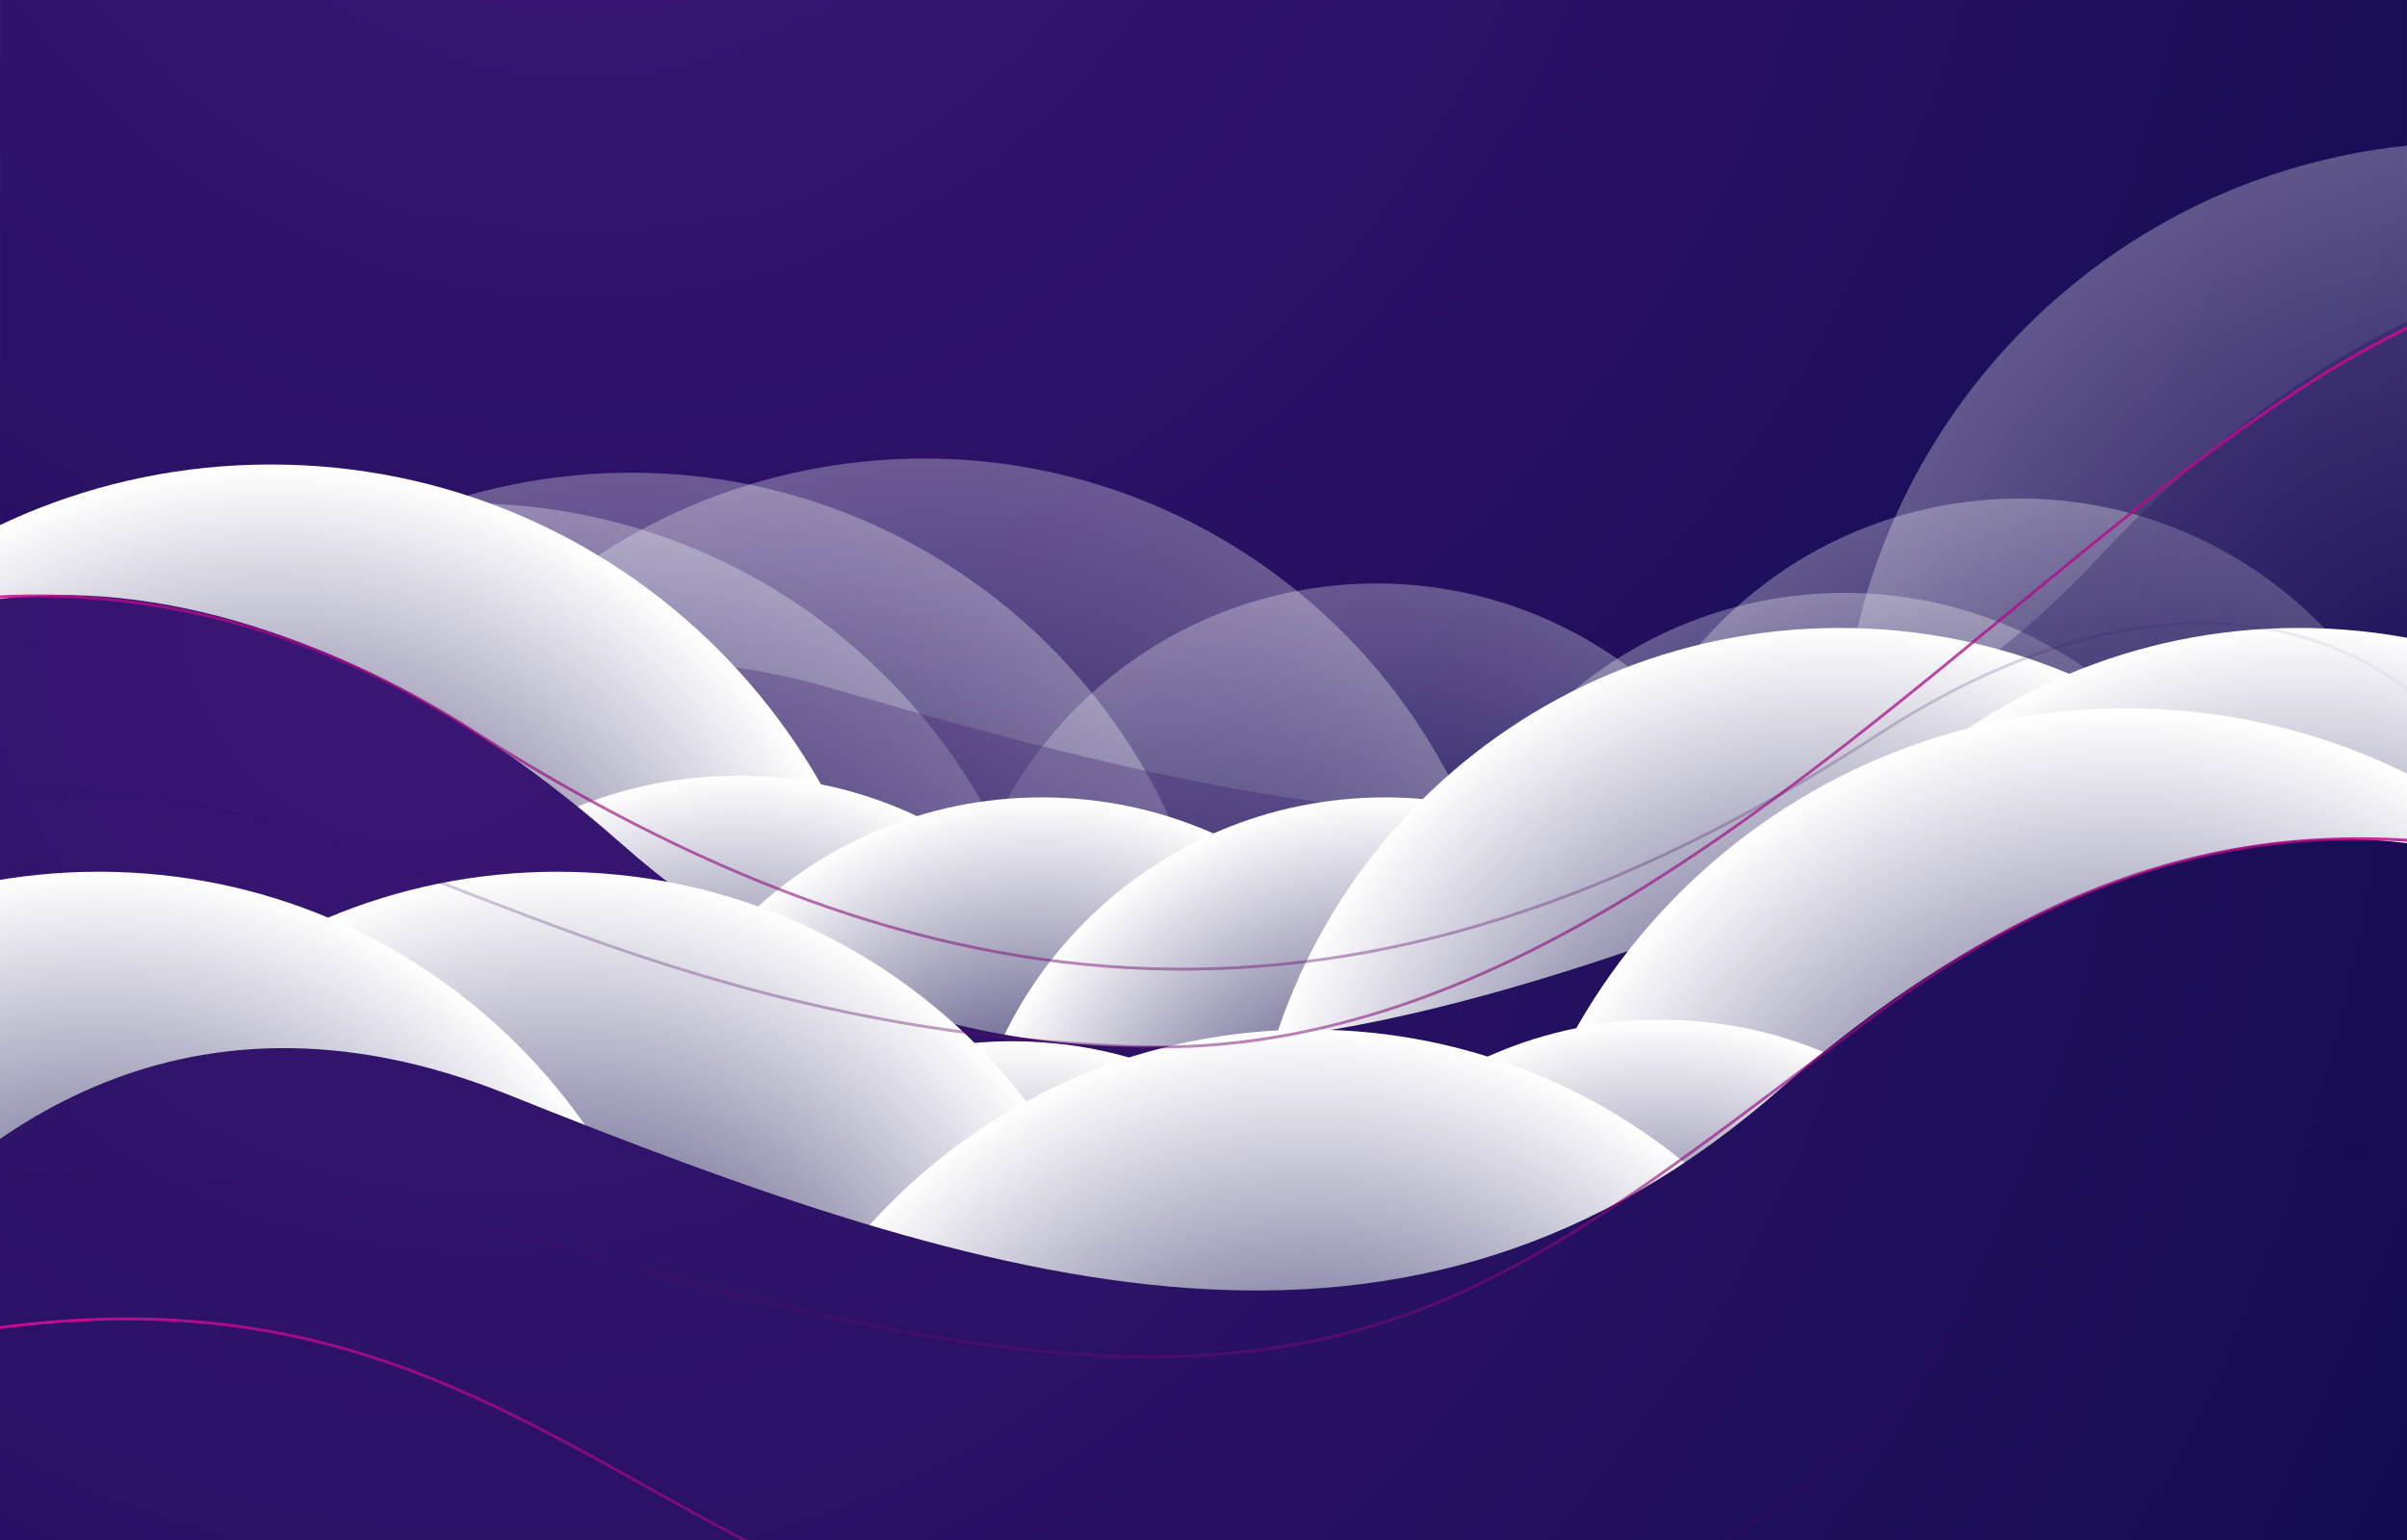 <?xml version="1.0" encoding="UTF-8" standalone="no"?>
<svg
   version="1.2"
   viewBox="0 0 3324.26 2128.03"
   width="3324.26"
   height="2128.03"
   id="svg80"
   sodipodi:docname="Path @4x(1).svg"
   inkscape:version="1.3 (0e150ed6c4, 2023-07-21)"
   xmlns:inkscape="http://www.inkscape.org/namespaces/inkscape"
   xmlns:sodipodi="http://sodipodi.sourceforge.net/DTD/sodipodi-0.dtd"
   xmlns="http://www.w3.org/2000/svg"
   xmlns:svg="http://www.w3.org/2000/svg">
  <rect x="0" y="0" width="3324.26" height="2128.03" fill="#808080" stroke="none"/>
  <sodipodi:namedview
     id="namedview80"
     pagecolor="#ffffff"
     bordercolor="#000000"
     borderopacity="0.25"
     inkscape:showpageshadow="2"
     inkscape:pageopacity="0.0"
     inkscape:pagecheckerboard="0"
     inkscape:deskcolor="#d1d1d1"
     inkscape:zoom="0.1796875"
     inkscape:cx="1775.3043"
     inkscape:cy="4477.2174"
     inkscape:window-width="1366"
     inkscape:window-height="705"
     inkscape:window-x="-8"
     inkscape:window-y="-8"
     inkscape:window-maximized="1"
     inkscape:current-layer="svg80" />
  <defs
     id="defs54">
    <linearGradient
       id="P"
       gradientUnits="userSpaceOnUse" />
    <radialGradient
       id="g1"
       cx="0"
       cy="0"
       r="1"
       href="#P"
       gradientTransform="matrix(2352.736,2486.54,-2486.54,2352.736,1129.092,2639.011)">
      <stop
         stop-color="#3c1775"
         id="stop1" />
      <stop
         offset="1"
         stop-color="#0d094c"
         id="stop2" />
    </radialGradient>
    <radialGradient
       id="g2"
       cx="0"
       cy="0"
       r="1"
       href="#P"
       gradientTransform="matrix(869.255,-85.494,85.494,869.255,3417.061,1072.66)">
      <stop
         stop-color="#0d094c"
         id="stop3" />
      <stop
         offset="1"
         stop-color="#fff"
         id="stop4" />
    </radialGradient>
    <radialGradient
       id="g3"
       cx="0"
       cy="0"
       r="1"
       href="#P"
       gradientTransform="matrix(581.711,-57.213,57.213,581.711,2790.966,1276.158)">
      <stop
         stop-color="#0d094c"
         id="stop5" />
      <stop
         offset="1"
         stop-color="#fff"
         id="stop6" />
    </radialGradient>
    <radialGradient
       id="g4"
       cx="0"
       cy="0"
       r="1"
       href="#P"
       gradientTransform="matrix(581.711,-57.213,57.213,581.711,2548.863,1406.415)">
      <stop
         stop-color="#0d094c"
         id="stop7" />
      <stop
         offset="1"
         stop-color="#fff"
         id="stop8" />
    </radialGradient>
    <radialGradient
       id="g5"
       cx="0"
       cy="0"
       r="1"
       href="#P"
       gradientTransform="matrix(581.711,-57.213,57.213,581.711,1902.429,1393.426)">
      <stop
         stop-color="#0d094c"
         id="stop9" />
      <stop
         offset="1"
         stop-color="#fff"
         id="stop10" />
    </radialGradient>
    <radialGradient
       id="g6"
       cx="0"
       cy="0"
       r="1"
       href="#P"
       gradientTransform="matrix(814.745,-80.133,80.133,814.745,1277.305,1454.909)">
      <stop
         stop-color="#0d094c"
         id="stop11" />
      <stop
         offset="1"
         stop-color="#fff"
         id="stop12" />
    </radialGradient>
    <radialGradient
       id="g7"
       cx="0"
       cy="0"
       r="1"
       href="#P"
       gradientTransform="matrix(814.745,-80.133,80.133,814.745,872.888,1474.591)">
      <stop
         stop-color="#0d094c"
         id="stop13" />
      <stop
         offset="1"
         stop-color="#fff"
         id="stop14" />
    </radialGradient>
    <radialGradient
       id="g8"
       cx="0"
       cy="0"
       r="1"
       href="#P"
       gradientTransform="matrix(814.746,-80.133,80.133,814.746,646.633,1516.937)">
      <stop
         stop-color="#0d094c"
         id="stop15" />
      <stop
         offset="1"
         stop-color="#fff"
         id="stop16" />
    </radialGradient>
    <radialGradient
       id="g9"
       cx="0"
       cy="0"
       r="1"
       href="#P"
       gradientTransform="matrix(2597.154,2255.017,-2255.017,2597.154,1076.822,259.813)">
      <stop
         stop-color="#3c1775"
         id="stop17" />
      <stop
         offset="1"
         stop-color="#0d094c"
         id="stop18" />
    </radialGradient>
    <radialGradient
       id="g10"
       cx="0"
       cy="0"
       r="1"
       href="#P"
       gradientTransform="matrix(-873.449,0,0,-873.449,375.864,1517.978)">
      <stop
         stop-color="#0d094c"
         id="stop19" />
      <stop
         offset="1"
         stop-color="#fff"
         id="stop20" />
    </radialGradient>
    <radialGradient
       id="g11"
       cx="0"
       cy="0"
       r="1"
       href="#P"
       gradientTransform="matrix(-584.518,0,0,-584.518,1018.871,1659.216)">
      <stop
         stop-color="#0d094c"
         id="stop21" />
      <stop
         offset="1"
         stop-color="#fff"
         id="stop22" />
    </radialGradient>
    <radialGradient
       id="g12"
       cx="0"
       cy="0"
       r="1"
       href="#P"
       gradientTransform="matrix(-584.518,0,0,-584.518,1440.864,1688.95)">
      <stop
         stop-color="#0d094c"
         id="stop23" />
      <stop
         offset="1"
         stop-color="#fff"
         id="stop24" />
    </radialGradient>
    <radialGradient
       id="g13"
       cx="0"
       cy="0"
       r="1"
       href="#P"
       gradientTransform="matrix(-584.518,0,0,-584.518,1914.62,1688.95)">
      <stop
         stop-color="#0d094c"
         id="stop25" />
      <stop
         offset="1"
         stop-color="#fff"
         id="stop26" />
    </radialGradient>
    <radialGradient
       id="g14"
       cx="0"
       cy="0"
       r="1"
       href="#P"
       gradientTransform="matrix(-818.677,0,0,-818.677,2542.76,1688.95)">
      <stop
         stop-color="#0d094c"
         id="stop27" />
      <stop
         offset="1"
         stop-color="#fff"
         id="stop28" />
    </radialGradient>
    <radialGradient
       id="g15"
       cx="0"
       cy="0"
       r="1"
       href="#P"
       gradientTransform="matrix(-818.677,0,0,-818.677,3176.475,1688.95)">
      <stop
         stop-color="#0d094c"
         id="stop29" />
      <stop
         offset="1"
         stop-color="#fff"
         id="stop30" />
    </radialGradient>
    <radialGradient
       id="g16"
       cx="0"
       cy="0"
       r="1"
       href="#P"
       gradientTransform="matrix(2802.402,1694.823,-1694.823,2802.402,549.902,849.412)">
      <stop
         stop-color="#3c1775"
         id="stop31" />
      <stop
         offset="1"
         stop-color="#0d094c"
         id="stop32" />
    </radialGradient>
    <radialGradient
       id="g17"
       cx="0"
       cy="0"
       r="1"
       href="#P"
       gradientTransform="matrix(873.448,0,0,873.448,2938.735,1854.838)">
      <stop
         stop-color="#0d094c"
         id="stop33" />
      <stop
         offset="1"
         stop-color="#fff"
         id="stop34" />
    </radialGradient>
    <radialGradient
       id="g18"
       cx="0"
       cy="0"
       r="1"
       href="#P"
       gradientTransform="matrix(584.518,0,0,584.518,2295.728,1996.076)">
      <stop
         stop-color="#0d094c"
         id="stop35" />
      <stop
         offset="1"
         stop-color="#fff"
         id="stop36" />
    </radialGradient>
    <radialGradient
       id="g19"
       cx="0"
       cy="0"
       r="1"
       href="#P"
       gradientTransform="matrix(584.518,0,0,584.518,1399.978,2025.811)">
      <stop
         stop-color="#0d094c"
         id="stop37" />
      <stop
         offset="1"
         stop-color="#fff"
         id="stop38" />
    </radialGradient>
    <radialGradient
       id="g20"
       cx="0"
       cy="0"
       r="1"
       href="#P"
       gradientTransform="matrix(818.676,0,0,818.676,771.839,2025.811)">
      <stop
         stop-color="#0d094c"
         id="stop39" />
      <stop
         offset="1"
         stop-color="#fff"
         id="stop40" />
    </radialGradient>
    <radialGradient
       id="g21"
       cx="0"
       cy="0"
       r="1"
       href="#P"
       gradientTransform="matrix(818.676,0,0,818.676,1810.843,2243.734)">
      <stop
         stop-color="#0d094c"
         id="stop41" />
      <stop
         offset="1"
         stop-color="#fff"
         id="stop42" />
    </radialGradient>
    <radialGradient
       id="g22"
       cx="0"
       cy="0"
       r="1"
       href="#P"
       gradientTransform="matrix(818.677,0,0,818.677,138.124,2025.811)">
      <stop
         stop-color="#0d094c"
         id="stop43" />
      <stop
         offset="1"
         stop-color="#fff"
         id="stop44" />
    </radialGradient>
    <radialGradient
       id="g23"
       cx="0"
       cy="0"
       r="1"
       href="#P"
       gradientTransform="matrix(2363.959,2498.401,-2498.401,2363.959,697.295,816.829)">
      <stop
         stop-color="#3c1775"
         id="stop45" />
      <stop
         offset="1"
         stop-color="#0d094c"
         id="stop46" />
    </radialGradient>
    <clipPath
       clipPathUnits="userSpaceOnUse"
       id="cp2">
      <path
         d="m 1.87,2.83 h 3324.26 v 2128 H 1.87 Z"
         id="path46" />
    </clipPath>
    <linearGradient
       id="g24"
       x2="1"
       href="#P"
       gradientTransform="matrix(4223.297,0,0,1009.471,-705.284,826.09)">
      <stop
         stop-color="#e20a9a"
         stop-opacity="1"
         id="stop47" />
      <stop
         offset="1"
         stop-color="#0d094c"
         stop-opacity="0"
         id="stop48" />
    </linearGradient>
    <linearGradient
       id="g25"
       x2="1"
       href="#P"
       gradientTransform="matrix(4502.133,0,0,715.622,-524.346,1161.538)">
      <stop
         stop-color="#0d094c"
         stop-opacity="0"
         id="stop49" />
      <stop
         offset="1"
         stop-color="#e20a9a"
         stop-opacity="1"
         id="stop50" />
    </linearGradient>
    <linearGradient
       id="g26"
       x2="1"
       href="#P"
       gradientTransform="matrix(4026.187,0,0,1063.397,-281.785,385.389)">
      <stop
         stop-color="#0d094c"
         stop-opacity="0"
         id="stop51" />
      <stop
         offset="1"
         stop-color="#e20a9a"
         stop-opacity="1"
         id="stop52" />
    </linearGradient>
    <linearGradient
       id="g27"
       x2="1"
       href="#P"
       gradientTransform="matrix(3698.219,0,0,732.861,-243.001,1585.931)">
      <stop
         stop-color="#e20a9a"
         stop-opacity="1"
         id="stop53" />
      <stop
         offset="1"
         stop-color="#0d094c"
         stop-opacity="0"
         id="stop54" />
    </linearGradient>
    <clipPath
       clipPathUnits="userSpaceOnUse"
       id="clipPath81">
      <g
         id="g82">
        <path
           d="m 1.87,2.83 h 3324.26 v 2128 H 1.87 Z"
           id="path81" />
      </g>
    </clipPath>
    <clipPath
       clipPathUnits="userSpaceOnUse"
       id="clipPath82">
      <g
         id="g83">
        <path
           d="m 1.87,2.83 h 3324.26 v 2128 H 1.87 Z"
           id="path82" />
      </g>
    </clipPath>
    <clipPath
       clipPathUnits="userSpaceOnUse"
       id="clipPath83">
      <g
         id="g84">
        <path
           d="m 1.87,2.83 h 3324.26 v 2128 H 1.87 Z"
           id="path83" />
      </g>
    </clipPath>
    <clipPath
       clipPathUnits="userSpaceOnUse"
       id="clipPath84">
      <g
         id="g85">
        <path
           d="m 1.87,2.83 h 3324.26 v 2128 H 1.87 Z"
           id="path84" />
      </g>
    </clipPath>
    <clipPath
       clipPathUnits="userSpaceOnUse"
       id="clipPath85">
      <g
         id="g86">
        <path
           d="m 1.87,2.83 h 3324.26 v 2128 H 1.87 Z"
           id="path85" />
      </g>
    </clipPath>
    <clipPath
       clipPathUnits="userSpaceOnUse"
       id="clipPath86">
      <g
         id="g87">
        <path
           d="m 1.87,2.83 h 3324.26 v 2128 H 1.87 Z"
           id="path86" />
      </g>
    </clipPath>
    <clipPath
       clipPathUnits="userSpaceOnUse"
       id="clipPath87">
      <g
         id="g88">
        <path
           d="m 1.87,2.83 h 3324.26 v 2128 H 1.87 Z"
           id="path87" />
      </g>
    </clipPath>
    <clipPath
       clipPathUnits="userSpaceOnUse"
       id="clipPath88">
      <g
         id="g89">
        <path
           d="m 1.87,2.83 h 3324.26 v 2128 H 1.87 Z"
           id="path88" />
      </g>
    </clipPath>
    <clipPath
       clipPathUnits="userSpaceOnUse"
       id="clipPath89">
      <g
         id="g90">
        <path
           d="m 1.87,2.83 h 3324.26 v 2128 H 1.87 Z"
           id="path89" />
      </g>
    </clipPath>
    <clipPath
       clipPathUnits="userSpaceOnUse"
       id="clipPath90">
      <g
         id="g91">
        <path
           d="m 1.87,2.83 h 3324.26 v 2128 H 1.87 Z"
           id="path90" />
      </g>
    </clipPath>
    <clipPath
       clipPathUnits="userSpaceOnUse"
       id="clipPath91">
      <g
         id="g92">
        <path
           d="m 1.87,2.83 h 3324.26 v 2128 H 1.87 Z"
           id="path91" />
      </g>
    </clipPath>
    <clipPath
       clipPathUnits="userSpaceOnUse"
       id="clipPath92">
      <g
         id="g93">
        <path
           d="m 1.87,2.83 h 3324.26 v 2128 H 1.87 Z"
           id="path92" />
      </g>
    </clipPath>
    <clipPath
       clipPathUnits="userSpaceOnUse"
       id="clipPath93">
      <g
         id="g94">
        <path
           d="m 1.87,2.83 h 3324.26 v 2128 H 1.87 Z"
           id="path93" />
      </g>
    </clipPath>
    <clipPath
       clipPathUnits="userSpaceOnUse"
       id="clipPath94">
      <g
         id="g95">
        <path
           d="m 1.87,2.83 h 3324.26 v 2128 H 1.87 Z"
           id="path94" />
      </g>
    </clipPath>
    <clipPath
       clipPathUnits="userSpaceOnUse"
       id="clipPath97">
      <g
         id="g99">
        <g
           id="g98">
          <path
             d="m 1.87,2.83 h 3324.26 v 2128 H 1.87 Z"
             id="path97" />
        </g>
      </g>
    </clipPath>
    <clipPath
       clipPathUnits="userSpaceOnUse"
       id="clipPath99">
      <g
         id="g101">
        <g
           id="g100">
          <path
             d="m 1.87,2.83 h 3324.26 v 2128 H 1.87 Z"
             id="path99" />
        </g>
      </g>
    </clipPath>
    <clipPath
       clipPathUnits="userSpaceOnUse"
       id="clipPath101">
      <g
         id="g103">
        <g
           id="g102">
          <path
             d="m 1.87,2.83 h 3324.26 v 2128 H 1.87 Z"
             id="path101" />
        </g>
      </g>
    </clipPath>
    <clipPath
       clipPathUnits="userSpaceOnUse"
       id="clipPath103">
      <g
         id="g105">
        <g
           id="g104">
          <path
             d="m 1.87,2.83 h 3324.26 v 2128 H 1.87 Z"
             id="path103" />
        </g>
      </g>
    </clipPath>
    <clipPath
       clipPathUnits="userSpaceOnUse"
       id="clipPath105">
      <g
         id="g107">
        <g
           id="g106">
          <path
             d="m 1.87,2.83 h 3324.26 v 2128 H 1.87 Z"
             id="path105" />
        </g>
      </g>
    </clipPath>
    <clipPath
       clipPathUnits="userSpaceOnUse"
       id="clipPath107">
      <g
         id="g109">
        <g
           id="g108">
          <path
             d="m 1.87,2.83 h 3324.26 v 2128 H 1.87 Z"
             id="path107" />
        </g>
      </g>
    </clipPath>
    <clipPath
       clipPathUnits="userSpaceOnUse"
       id="clipPath109">
      <g
         id="g111">
        <g
           id="g110">
          <path
             d="m 1.87,2.83 h 3324.26 v 2128 H 1.87 Z"
             id="path109" />
        </g>
      </g>
    </clipPath>
    <clipPath
       clipPathUnits="userSpaceOnUse"
       id="clipPath111">
      <g
         id="g113">
        <g
           id="g112">
          <path
             d="m 1.87,2.83 h 3324.26 v 2128 H 1.87 Z"
             id="path111" />
        </g>
      </g>
    </clipPath>
  </defs>
  <style
     id="style54">.a{fill:url(#g1)}.b{mix-blend-mode:multiply;fill:url(#g2)}.c{mix-blend-mode:multiply;fill:url(#g3)}.d{mix-blend-mode:multiply;fill:url(#g4)}.e{mix-blend-mode:multiply;fill:url(#g5)}.f{mix-blend-mode:multiply;fill:url(#g6)}.g{mix-blend-mode:multiply;fill:url(#g7)}.h{mix-blend-mode:multiply;fill:url(#g8)}.i{fill:url(#g9)}.j{mix-blend-mode:multiply;fill:url(#g10)}.k{mix-blend-mode:multiply;fill:url(#g11)}.l{mix-blend-mode:multiply;fill:url(#g12)}.m{mix-blend-mode:multiply;fill:url(#g13)}.n{mix-blend-mode:multiply;fill:url(#g14)}.o{mix-blend-mode:multiply;fill:url(#g15)}.p{fill:url(#g16)}.q{mix-blend-mode:multiply;fill:url(#g17)}.r{mix-blend-mode:multiply;fill:url(#g18)}.s{mix-blend-mode:multiply;fill:url(#g19)}.t{mix-blend-mode:multiply;fill:url(#g20)}.u{mix-blend-mode:multiply;fill:url(#g21)}.v{mix-blend-mode:multiply;fill:url(#g22)}.w{fill:url(#g23)}.x{fill:none;stroke:url(#g24);stroke-linecap:round;stroke-linejoin:round;stroke-width:4}.y{fill:none;stroke:url(#g25);stroke-linecap:round;stroke-linejoin:round;stroke-width:4}.z{fill:none;stroke:url(#g26);stroke-linecap:round;stroke-linejoin:round;stroke-width:4}.A{fill:none;stroke:url(#g27);stroke-linecap:round;stroke-linejoin:round;stroke-width:4}</style>
  <g
     id="g114"
     transform="translate(-302.392,-3124.887)">
    <path
       class="a"
       d="M 302.422,3124.887 H 3626.622 v 2128 H 302.422 Z"
       id="path54"
       style="fill:url(#g1)" />
    <path
       class="b"
       d="m 4286.3,987.2 c 47.2,480 -303.7,907.5 -783.7,954.7 -480.1,47.2 -907.6,-303.7 -954.8,-783.7 -47.2,-480.1 303.7,-907.6 783.8,-954.8 480,-47.2 907.5,303.7 954.7,783.8 z"
       id="path55"
       style="opacity:0.3;fill:url(#g2)"
       clip-path="url(#clipPath111)"
       transform="translate(300.522,3122.087)" />
    <path
       class="c"
       d="m 3372.7,1218.9 c 31.6,321.3 -203.3,607.4 -524.5,639 -321.3,31.6 -607.3,-203.3 -638.9,-524.5 -31.6,-321.3 203.2,-607.4 524.5,-639 321.2,-31.6 607.3,203.3 638.9,524.5 z"
       id="path56"
       style="opacity:0.3;fill:url(#g3)"
       clip-path="url(#clipPath109)"
       transform="translate(300.522,3122.087)" />
    <path
       class="d"
       d="m 3130.6,1349.2 c 31.6,321.3 -203.3,607.3 -524.5,638.9 -321.3,31.6 -607.4,-203.2 -638.9,-524.5 -31.6,-321.2 203.2,-607.3 524.5,-638.9 321.2,-31.6 607.3,203.2 638.9,524.5 z"
       id="path57"
       style="opacity:0.3;fill:url(#g4)"
       clip-path="url(#clipPath107)"
       transform="translate(300.522,3122.087)" />
    <path
       class="e"
       d="m 2484.1,1336.2 c 31.6,321.3 -203.2,607.3 -524.5,638.9 -321.2,31.6 -607.3,-203.2 -638.9,-524.5 -31.6,-321.2 203.2,-607.3 524.5,-638.9 321.3,-31.6 607.3,203.2 638.9,524.5 z"
       id="path58"
       style="opacity:0.3;fill:url(#g5)"
       clip-path="url(#clipPath105)"
       transform="translate(300.522,3122.087)" />
    <path
       class="f"
       d="m 2092.1,1374.8 c 44.2,449.9 -284.7,850.6 -734.7,894.9 C 907.5,2313.9 506.8,1985 462.6,1535 418.3,1085.1 747.2,684.4 1197.2,640.2 c 449.9,-44.3 850.6,284.6 894.9,734.6 z"
       id="path59"
       style="opacity:0.3;fill:url(#g6)"
       clip-path="url(#clipPath103)"
       transform="translate(300.522,3122.087)" />
    <path
       class="g"
       d="M 1687.6,1394.5 C 1731.9,1844.4 1403,2245.1 953,2289.3 503,2333.6 102.4,2004.7 58.1,1554.7 13.9,1104.8 342.8,704.1 792.8,659.8 c 449.9,-44.2 850.6,284.7 894.8,734.7 z"
       id="path60"
       style="opacity:0.3;fill:url(#g7)"
       clip-path="url(#clipPath101)"
       transform="translate(300.522,3122.087)" />
    <path
       class="h"
       d="m 1461.4,1436.8 c 44.2,450 -284.7,850.6 -734.6,894.9 -450,44.2 -850.7,-284.7 -894.9,-734.6 -44.3,-450 284.6,-850.7 734.6,-894.9 450,-44.3 850.6,284.6 894.9,734.6 z"
       id="path61"
       style="opacity:0.3;fill:url(#g8)"
       clip-path="url(#clipPath99)"
       transform="translate(300.522,3122.087)" />
    <path
       class="i"
       d="m 179.8,1698.9 c -16.2,-140.2 19.3,-281.2 94.9,-400.4 124.1,-195.7 396.6,-484.3 875.9,-344.7 699.7,203.8 1282.8,322 1752.2,-183.5 469.4,-505.6 1037.4,-540.5 1241.4,-175.2 204,365.4 357.1,1239.2 -509.5,1275.9 -866.5,36.7 -1371.4,-425.3 -1948.2,-25 -516.8,358.6 -1436.8,457.2 -1506.7,-147.1 z"
       id="path62"
       style="opacity:0.3;fill:url(#g9)"
       clip-path="url(#clipPath97)"
       transform="translate(300.522,3122.087)" />
    <path
       class="j"
       d="m 375.9,2391.4 c -483.1,0 -873.5,-390.4 -873.5,-873.4 0,-483 390.4,-873.5 873.5,-873.5 483,0 873.4,390.5 873.4,873.5 0,483 -390.4,873.4 -873.4,873.4 z"
       id="path63"
       style="fill:url(#g10)"
       clip-path="url(#clipPath94)"
       transform="translate(300.522,3122.087)" />
    <path
       class="k"
       d="m 1018.9,2243.7 c -323.3,0 -584.5,-261.2 -584.5,-584.5 0,-323.2 261.2,-584.5 584.5,-584.5 323.2,0 584.5,261.3 584.5,584.5 0,323.3 -261.3,584.5 -584.5,584.5 z"
       id="path64"
       style="fill:url(#g11)"
       clip-path="url(#clipPath93)"
       transform="translate(300.522,3122.087)" />
    <path
       class="l"
       d="m 1440.9,2273.5 c -323.3,0 -584.6,-261.3 -584.6,-584.6 0,-323.2 261.3,-584.5 584.6,-584.5 323.2,0 584.5,261.3 584.5,584.5 0,323.3 -261.3,584.6 -584.5,584.6 z"
       id="path65"
       style="fill:url(#g12)"
       clip-path="url(#clipPath92)"
       transform="translate(300.522,3122.087)" />
    <path
       class="m"
       d="m 1914.6,2273.5 c -323.2,0 -584.5,-261.3 -584.5,-584.6 0,-323.2 261.3,-584.5 584.5,-584.5 323.3,0 584.5,261.3 584.5,584.5 0,323.3 -261.2,584.6 -584.5,584.6 z"
       id="path66"
       style="fill:url(#g13)"
       clip-path="url(#clipPath91)"
       transform="translate(300.522,3122.087)" />
    <path
       class="n"
       d="m 2542.8,2507.6 c -452.8,0 -818.7,-365.9 -818.7,-818.6 0,-452.8 365.9,-818.7 818.7,-818.7 452.7,0 818.6,365.9 818.6,818.7 0,452.7 -365.9,818.6 -818.6,818.6 z"
       id="path67"
       style="fill:url(#g14)"
       clip-path="url(#clipPath90)"
       transform="translate(300.522,3122.087)" />
    <path
       class="o"
       d="m 3176.5,2507.6 c -452.8,0 -818.7,-365.9 -818.7,-818.6 0,-452.8 365.9,-818.7 818.7,-818.7 452.7,0 818.7,365.9 818.7,818.7 0,452.7 -366,818.6 -818.7,818.6 z"
       id="path68"
       style="fill:url(#g15)"
       clip-path="url(#clipPath89)"
       transform="translate(300.522,3122.087)" />
    <path
       class="p"
       d="m 3658.9,1824.4 c 2.4,-141.1 -46.7,-278 -133.6,-389.2 C 3382.6,1252.6 3083.2,992 2619.8,1177.8 1943.4,1449.2 1374.7,1623.9 858.1,1166.7 341.4,709.5 -227.2,730.3 -394.5,1113.9 c -167.3,383.6 -234.2,1268.2 631.9,1219.9 866,-48.3 1323.1,-557.5 1936.4,-215.6 549.4,306.3 1474.6,314.4 1485.1,-293.8 z"
       id="path69"
       style="fill:url(#g16)"
       clip-path="url(#clipPath88)"
       transform="translate(300.522,3122.087)" />
    <path
       class="q"
       d="m 2938.7,2728.3 c -483,0 -873.4,-390.4 -873.4,-873.5 0,-483 390.4,-873.4 873.4,-873.4 483.1,0 873.5,390.4 873.5,873.4 0,483.1 -390.4,873.5 -873.5,873.5 z"
       id="path70"
       style="fill:url(#g17)"
       clip-path="url(#clipPath87)"
       transform="translate(300.522,3122.087)" />
    <path
       class="r"
       d="m 2295.7,2580.6 c -323.2,0 -584.5,-261.3 -584.5,-584.5 0,-323.3 261.3,-584.5 584.5,-584.5 323.3,0 584.5,261.2 584.5,584.5 0,323.2 -261.2,584.5 -584.5,584.5 z"
       id="path71"
       style="fill:url(#g18)"
       clip-path="url(#clipPath86)"
       transform="translate(300.522,3122.087)" />
    <path
       class="s"
       d="m 1400,2610.3 c -323.3,0 -584.5,-261.3 -584.5,-584.5 0,-323.2 261.2,-584.5 584.5,-584.5 323.2,0 584.5,261.3 584.5,584.5 0,323.2 -261.3,584.5 -584.5,584.5 z"
       id="path72"
       style="fill:url(#g19)"
       clip-path="url(#clipPath85)"
       transform="translate(300.522,3122.087)" />
    <path
       class="t"
       d="m 771.8,2844.5 c -452.7,0 -818.6,-366 -818.6,-818.7 0,-452.7 365.9,-818.7 818.6,-818.7 452.8,0 818.7,366 818.7,818.7 0,452.7 -365.9,818.7 -818.7,818.7 z"
       id="path73"
       style="fill:url(#g20)"
       clip-path="url(#clipPath84)"
       transform="translate(300.522,3122.087)" />
    <path
       class="u"
       d="m 1810.8,3062.4 c -452.7,0 -818.6,-365.9 -818.6,-818.7 0,-452.7 365.9,-818.6 818.6,-818.6 452.8,0 818.7,365.9 818.7,818.6 0,452.8 -365.9,818.7 -818.7,818.7 z"
       id="path74"
       style="fill:url(#g21)"
       clip-path="url(#clipPath83)"
       transform="translate(300.522,3122.087)" />
    <path
       class="v"
       d="m 138.1,2844.5 c -452.7,0 -818.7,-366 -818.7,-818.7 0,-452.7 366,-818.7 818.7,-818.7 452.8,0 818.7,366 818.7,818.7 0,452.7 -365.9,818.7 -818.7,818.7 z"
       id="path75"
       style="fill:url(#g22)"
       clip-path="url(#clipPath82)"
       transform="translate(300.522,3122.087)" />
    <path
       class="w"
       d="m -336.3,2161.2 c -2.4,-141.1 46.7,-278 133.6,-389.1 142.7,-182.7 442.1,-443.2 905.5,-257.4 676.4,271.3 1245.1,446 1761.7,-11.1 516.7,-457.2 1085.3,-436.4 1252.6,-52.8 167.2,383.6 234.2,1268.2 -631.9,1219.8 -866,-48.3 -1323.1,-557.5 -1936.4,-215.5 -549.4,306.3 -1474.6,314.3 -1485.1,-293.9 z"
       id="path76"
       style="fill:url(#g23)"
       clip-path="url(#clipPath81)"
       transform="translate(300.522,3122.087)" />
    <g
       clip-path="url(#cp2)"
       id="g80"
       transform="translate(300.522,3122.087)">
      <path
         class="x"
         d="m -705.3,1121.9 c 0,0 606.5,-577.3 1345.2,-119 641.9,413.2 1238,483.3 1955.3,15 717.4,-468.4 1185.7,226.7 762,817.7"
         id="path77"
         style="stroke:url(#g24)" />
      <path
         class="y"
         d="m 3977.8,1299.1 c -456.2,-96.7 -840.2,-304.3 -1397.7,114.3 -557.5,418.6 -751.7,614.2 -1740.4,329.9 -988.6,-284.3 -1364,27.9 -1364,27.9"
         id="path78"
         style="stroke:url(#g25)" />
      <path
         class="z"
         d="m -281.8,1156 c 0,0 244.8,-101.6 567.3,-38.3 322.6,63.4 653.5,307.2 1278.8,330.9 C 2474.1,1484 3116.3,197.1 3744.4,409"
         id="path79"
         style="stroke:url(#g26)" />
      <path
         class="A"
         d="m 3455.2,1648 c 0,0 -409,-226.5 -739.7,185 -330.7,411.5 -815.6,584.5 -1364,430.1 C 803.1,2108.6 578.4,1661 -243,1887.7"
         id="path80"
         style="stroke:url(#g27)" />
    </g>
  </g>
</svg>
